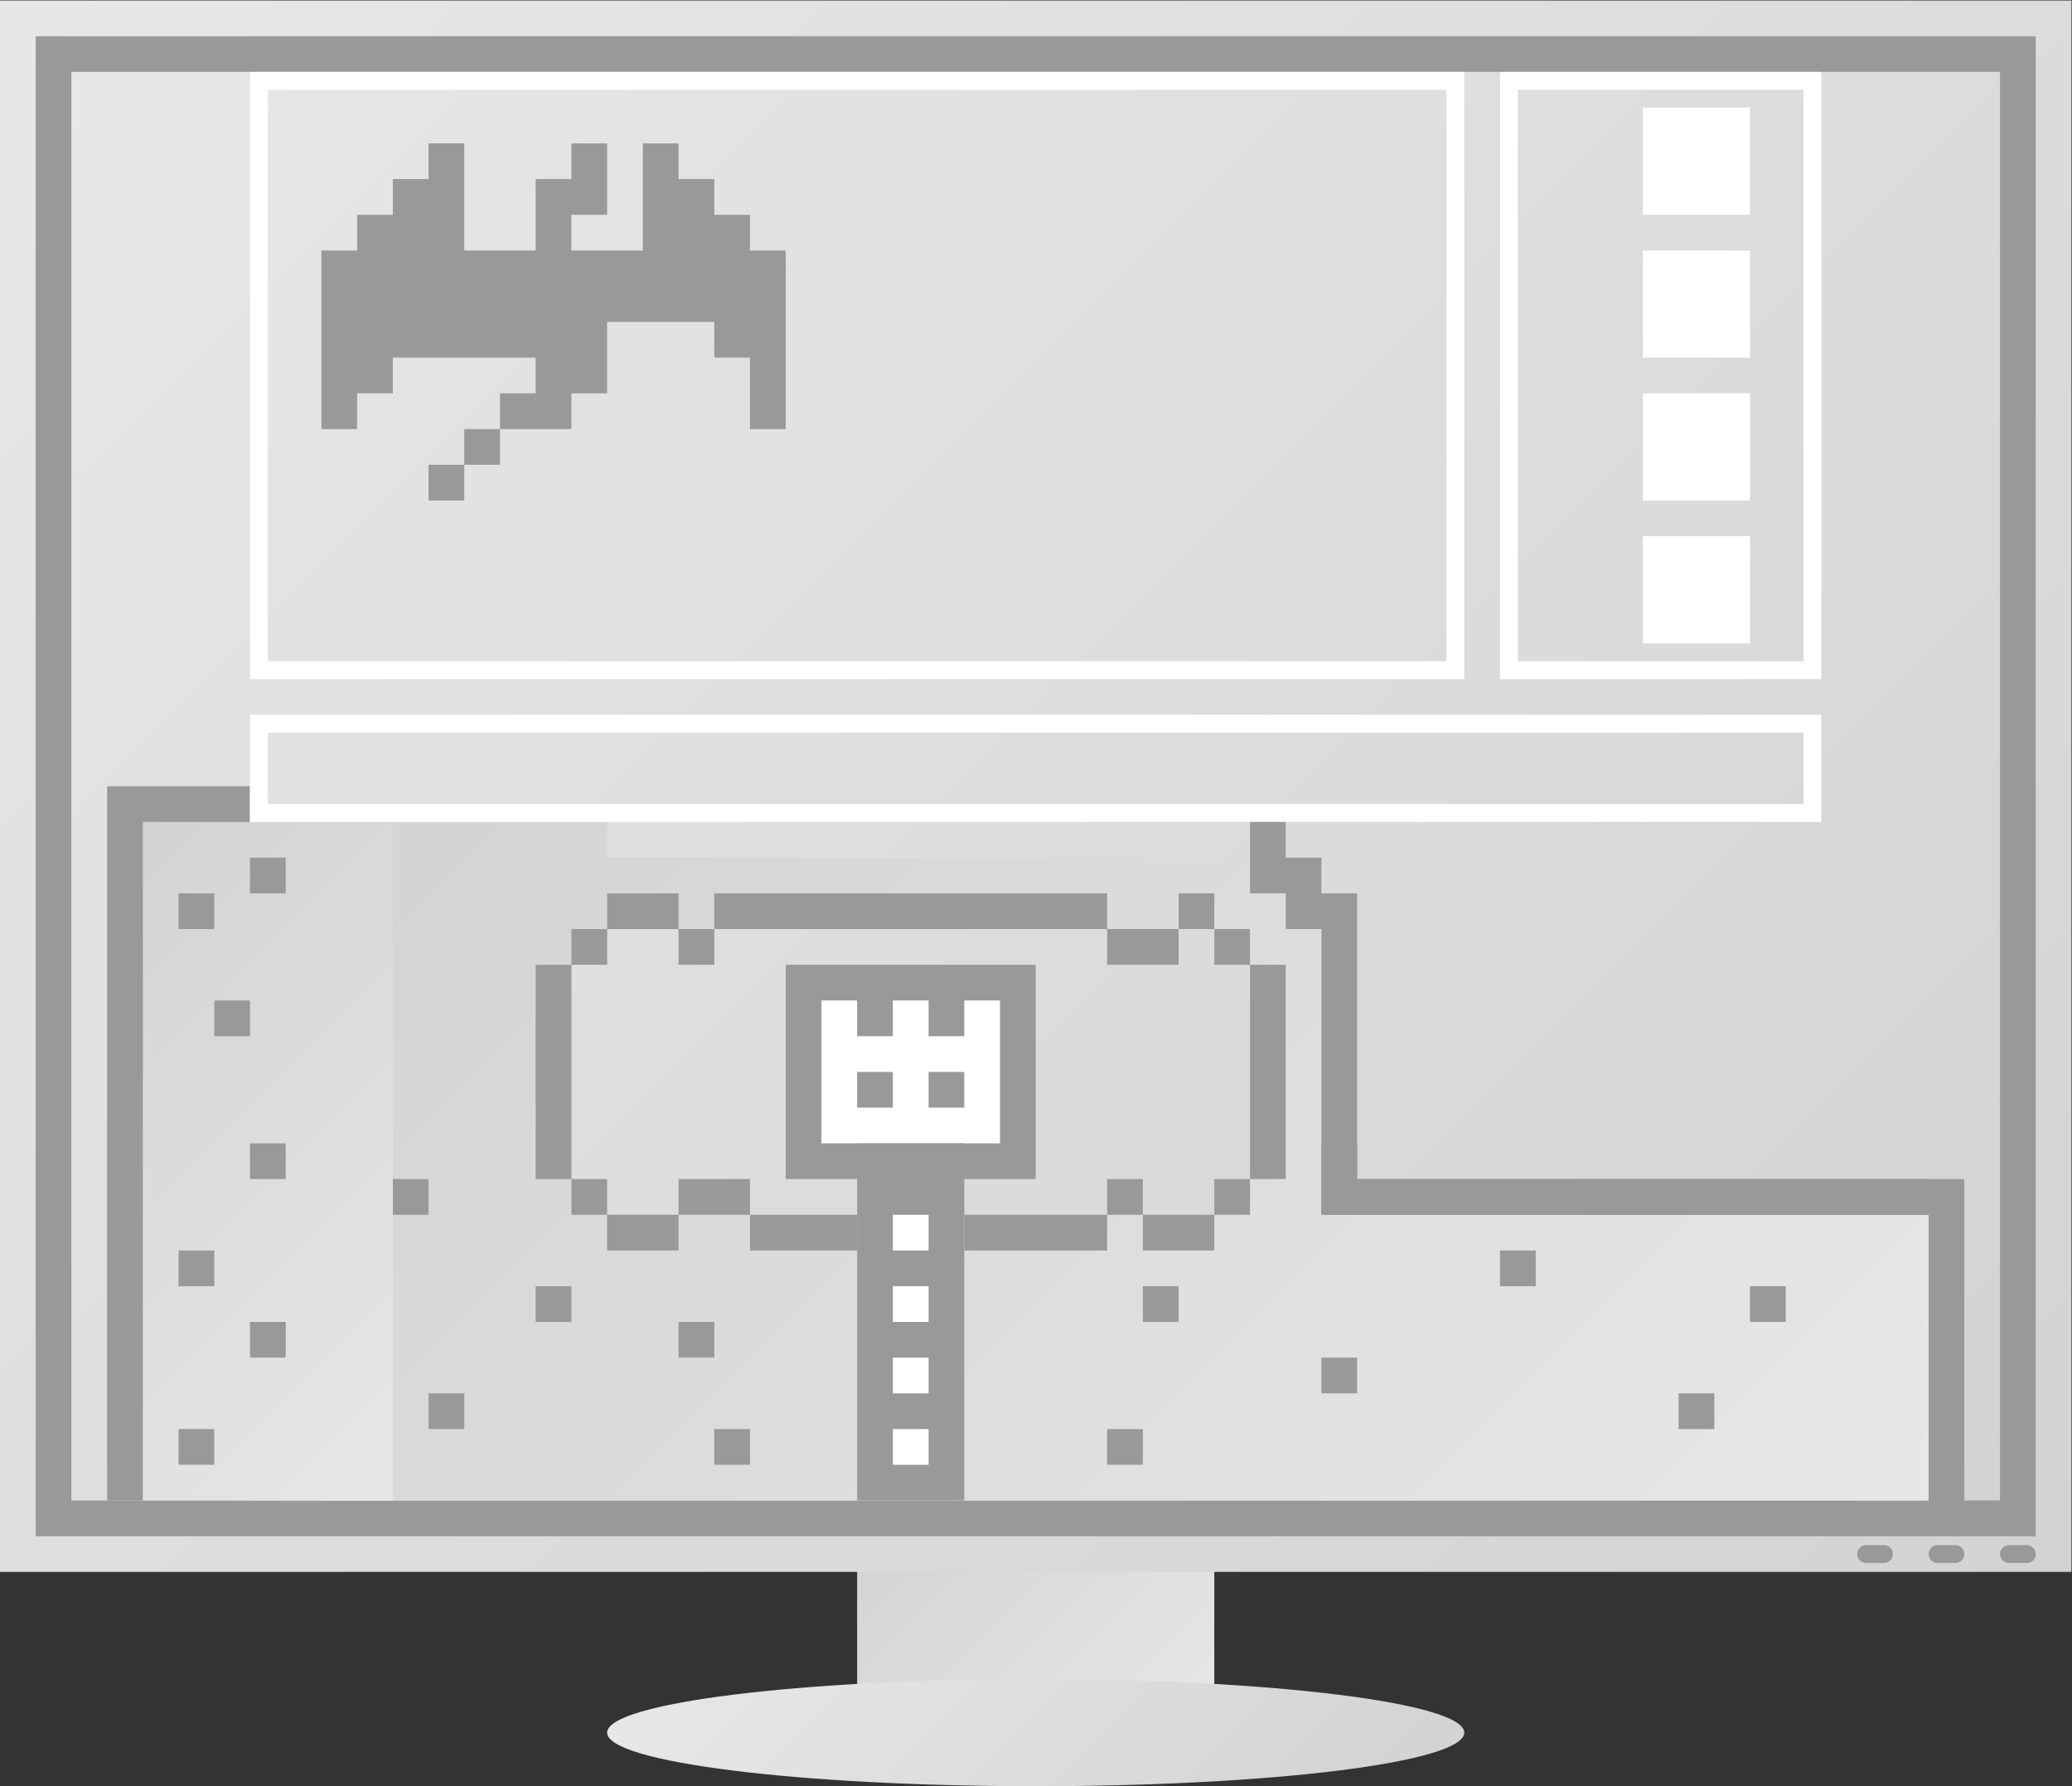 <?xml version="1.0" encoding="UTF-8" standalone="no"?>
<svg
   xmlns:dc="http://purl.org/dc/elements/1.1/"
   xmlns:cc="http://creativecommons.org/ns#"
   xmlns:rdf="http://www.w3.org/1999/02/22-rdf-syntax-ns#"
   xmlns:svg="http://www.w3.org/2000/svg"
   xmlns="http://www.w3.org/2000/svg"
   viewBox="0 0 309.333 266.667"
   height="266.667"
   width="309.333"
   xml:space="preserve"
   id="svg2"
   version="1.1"><rect x="0" y="0" width="309.333" height="266.667" fill="#333333" stroke="none"/><defs
     id="defs6"><clipPath
       id="clipPath18"
       clipPathUnits="userSpaceOnUse"><path
         id="path16"
         d="m 148,36 h -40 v 20 h 40 z" /></clipPath><linearGradient
       id="linearGradient28"
       spreadMethod="pad"
       gradientTransform="matrix(-30,30,30,30,143,31)"
       gradientUnits="userSpaceOnUse"
       y2="0"
       x2="1"
       y1="0"
       x1="0"><stop
         id="stop24"
         offset="0"
         style="stop-opacity:1;stop-color:#e6e7e8" /><stop
         id="stop26"
         offset="1"
         style="stop-opacity:1;stop-color:#d1d3d4" /></linearGradient><clipPath
       id="clipPath38"
       clipPathUnits="userSpaceOnUse"><path
         id="path36"
         d="M 244,52 H 12 v 176 h 232 z" /></clipPath><linearGradient
       id="linearGradient48"
       spreadMethod="pad"
       gradientTransform="matrix(204,-204,-204,-204,26,242)"
       gradientUnits="userSpaceOnUse"
       y2="0"
       x2="1"
       y1="0"
       x1="0"><stop
         id="stop44"
         offset="0"
         style="stop-opacity:1;stop-color:#e6e7e8" /><stop
         id="stop46"
         offset="1"
         style="stop-opacity:1;stop-color:#d1d3d4" /></linearGradient><clipPath
       id="clipPath60"
       clipPathUnits="userSpaceOnUse"><path
         id="path58"
         d="m 80,34 c 0,-3.314 21.49,-6 48,-6 v 0 c 26.51,0 48,2.686 48,6 v 0 c 0,3.313 -21.49,6 -48,6 v 0 C 101.49,40 80,37.313 80,34" /></clipPath><linearGradient
       id="linearGradient70"
       spreadMethod="pad"
       gradientTransform="matrix(48.379,-48.379,-48.379,-48.379,103.811,58.189)"
       gradientUnits="userSpaceOnUse"
       y2="0"
       x2="1"
       y1="0"
       x1="0"><stop
         id="stop66"
         offset="0"
         style="stop-opacity:1;stop-color:#e6e7e8" /><stop
         id="stop68"
         offset="1"
         style="stop-opacity:1;stop-color:#d1d3d4" /></linearGradient><clipPath
       id="clipPath80"
       clipPathUnits="userSpaceOnUse"><path
         id="path78"
         d="M 0,256 H 256 V 0 H 0 Z" /></clipPath><clipPath
       id="clipPath100"
       clipPathUnits="userSpaceOnUse"><path
         id="path98"
         d="M 20,60 H 236 V 219.999 H 20 Z" /></clipPath><linearGradient
       id="linearGradient110"
       spreadMethod="pad"
       gradientTransform="matrix(188,-188,-188,-188,34,234)"
       gradientUnits="userSpaceOnUse"
       y2="0"
       x2="1"
       y1="0"
       x1="0"><stop
         id="stop106"
         offset="0"
         style="stop-opacity:1;stop-color:#e6e7e8" /><stop
         id="stop108"
         offset="1"
         style="stop-opacity:1;stop-color:#d1d3d4" /></linearGradient><clipPath
       id="clipPath120"
       clipPathUnits="userSpaceOnUse"><path
         id="path118"
         d="M 0,256 H 256 V 0 H 0 Z" /></clipPath><clipPath
       id="clipPath130"
       clipPathUnits="userSpaceOnUse"><path
         id="path128"
         d="M 76,136 H 48 V 60 h 12 16 152 v 32 h -68 v 32 h -4 v 4 h -4 v 4 H 80 v 4 z m 68,-16 v 4 h 4 v -4 h 4 V 96 h -4 v -4 h -8 v 4 h -4 V 92 H 96 v 4 h -8 v -4 h -8 v 4 h -4 v 24 h 4 v 4 h 8 v -4 h 4 v 4 h 44 v -4 z" /></clipPath><linearGradient
       id="linearGradient140"
       spreadMethod="pad"
       gradientTransform="matrix(-128,128,128,128,191,23)"
       gradientUnits="userSpaceOnUse"
       y2="0"
       x2="1"
       y1="0"
       x1="0"><stop
         id="stop136"
         offset="0"
         style="stop-opacity:1;stop-color:#e6e7e8" /><stop
         id="stop138"
         offset="1"
         style="stop-opacity:1;stop-color:#d1d3d4" /></linearGradient><clipPath
       id="clipPath150"
       clipPathUnits="userSpaceOnUse"><path
         id="path148"
         d="M 0,256 H 256 V 0 H 0 Z" /></clipPath><clipPath
       id="clipPath172"
       clipPathUnits="userSpaceOnUse"><path
         id="path170"
         d="m 28,60 h 28 v 76 H 28 Z" /></clipPath><linearGradient
       id="linearGradient182"
       spreadMethod="pad"
       gradientTransform="matrix(-52,52,52,52,68,72)"
       gradientUnits="userSpaceOnUse"
       y2="0"
       x2="1"
       y1="0"
       x1="0"><stop
         id="stop178"
         offset="0"
         style="stop-opacity:1;stop-color:#e6e7e8" /><stop
         id="stop180"
         offset="1"
         style="stop-opacity:1;stop-color:#d1d3d4" /></linearGradient><clipPath
       id="clipPath192"
       clipPathUnits="userSpaceOnUse"><path
         id="path190"
         d="M 0,256 H 256 V 0 H 0 Z" /></clipPath></defs><g
     transform="matrix(1.333,0,0,-1.333,-16,304)"
     id="g10"><g
       id="g12"><g
         clip-path="url(#clipPath18)"
         id="g14"><g
           id="g20"><g
             id="g22"><path
               id="path30"
               style="fill:url(#linearGradient28);stroke:none"
               d="m 148,36 h -40 v 20 h 40 z" /></g></g></g></g><g
       id="g32"><g
         clip-path="url(#clipPath38)"
         id="g34"><g
           id="g40"><g
             id="g42"><path
               id="path50"
               style="fill:url(#linearGradient48);stroke:none"
               d="M 244,52 H 12 v 176 h 232 z" /></g></g></g></g><path
       id="path52"
       style="fill:#999999;fill-opacity:1;fill-rule:nonzero;stroke:none"
       d="M 240,56 H 16 v 168 h 224 z" /><g
       id="g54"><g
         clip-path="url(#clipPath60)"
         id="g56"><g
           id="g62"><g
             id="g64"><path
               id="path72"
               style="fill:url(#linearGradient70);stroke:none"
               d="m 80,34 c 0,-3.314 21.49,-6 48,-6 v 0 c 26.51,0 48,2.686 48,6 v 0 c 0,3.313 -21.49,6 -48,6 v 0 C 101.49,40 80,37.313 80,34" /></g></g></g></g><g
       id="g74"><g
         clip-path="url(#clipPath80)"
         id="g76"><g
           transform="translate(237,53)"
           id="g82"><path
             id="path84"
             style="fill:#999999;fill-opacity:1;fill-rule:nonzero;stroke:none"
             d="M 0,0 H 2 C 2.553,0 3,0.447 3,1 3,1.553 2.553,2 2,2 H 0 C -0.553,2 -1,1.553 -1,1 -1,0.447 -0.553,0 0,0" /></g><g
           transform="translate(229,53)"
           id="g86"><path
             id="path88"
             style="fill:#999999;fill-opacity:1;fill-rule:nonzero;stroke:none"
             d="M 0,0 H 2 C 2.553,0 3,0.447 3,1 3,1.553 2.553,2 2,2 H 0 C -0.553,2 -1,1.553 -1,1 -1,0.447 -0.553,0 0,0" /></g><g
           transform="translate(221,53)"
           id="g90"><path
             id="path92"
             style="fill:#999999;fill-opacity:1;fill-rule:nonzero;stroke:none"
             d="M 0,0 H 2 C 2.553,0 3,0.447 3,1 3,1.553 2.553,2 2,2 H 0 C -0.553,2 -1,1.553 -1,1 -1,0.447 -0.553,0 0,0" /></g></g></g><g
       id="g94"><g
         clip-path="url(#clipPath100)"
         id="g96"><g
           id="g102"><g
             id="g104"><path
               id="path112"
               style="fill:url(#linearGradient110);stroke:none"
               d="M 20,60 H 236 V 219.999 H 20 Z" /></g></g></g></g><g
       id="g114"><g
         clip-path="url(#clipPath120)"
         id="g116"><path
           id="path122"
           style="fill:#999999;fill-opacity:1;fill-rule:nonzero;stroke:none"
           d="M 40,60 H 24 v 80 h 16 z" /></g></g><g
       id="g124"><g
         clip-path="url(#clipPath130)"
         id="g126"><g
           id="g132"><g
             id="g134"><path
               id="path142"
               style="fill:url(#linearGradient140);stroke:none"
               d="M 76,136 H 48 V 60 h 12 16 152 v 32 h -68 v 32 h -4 v 4 h -4 v 4 H 80 v 4 z m 68,-16 v 4 h 4 v -4 h 4 V 96 h -4 v -4 h -8 v 4 h -4 V 92 H 96 v 4 h -8 v -4 h -8 v 4 h -4 v 24 h 4 v 4 h 8 v -4 h 4 v 4 h 44 v -4 z" /></g></g></g></g><g
       id="g144"><g
         clip-path="url(#clipPath150)"
         id="g146"><path
           id="path152"
           style="fill:#999999;fill-opacity:1;fill-rule:nonzero;stroke:none"
           d="m 128,96 h -28 v 24 h 28 z" /><path
           id="path154"
           style="fill:#ffffff;fill-opacity:1;fill-rule:nonzero;stroke:none"
           d="m 120,104 h -4 v 4 h 4 z m -12,4 h 4 v -4 h -4 z m 12,8 v -4 h -4 v 4 h -4 v -4 h -4 v 4 h -4 v -4 -4 -8 h 4 12 4 v 8 4 4 z" /><path
           id="path156"
           style="fill:#999999;fill-opacity:1;fill-rule:nonzero;stroke:none"
           d="m 120,60 h -12 v 40 h 12 z" /><path
           id="path158"
           style="fill:#ffffff;fill-opacity:1;fill-rule:nonzero;stroke:none"
           d="m 116,88 h -4 v 4 h 4 z" /><path
           id="path160"
           style="fill:#ffffff;fill-opacity:1;fill-rule:nonzero;stroke:none"
           d="m 116,80 h -4 v 4 h 4 z" /><path
           id="path162"
           style="fill:#ffffff;fill-opacity:1;fill-rule:nonzero;stroke:none"
           d="m 116,72 h -4 v 4 h 4 z" /><path
           id="path164"
           style="fill:#ffffff;fill-opacity:1;fill-rule:nonzero;stroke:none"
           d="m 116,64 h -4 v 4 h 4 z" /></g></g><g
       id="g166"><g
         clip-path="url(#clipPath172)"
         id="g168"><g
           id="g174"><g
             id="g176"><path
               id="path184"
               style="fill:url(#linearGradient182);stroke:none"
               d="m 28,60 h 28 v 76 H 28 Z" /></g></g></g></g><g
       id="g186"><g
         clip-path="url(#clipPath192)"
         id="g188"><path
           id="path194"
           style="fill:#999999;fill-opacity:1;fill-rule:nonzero;stroke:none"
           d="m 96,96 h -8 v -4 h 8 z" /><path
           id="path196"
           style="fill:#999999;fill-opacity:1;fill-rule:nonzero;stroke:none"
           d="m 76,92 h 4 v 4 h -4 z" /><path
           id="path198"
           style="fill:#999999;fill-opacity:1;fill-rule:nonzero;stroke:none"
           d="m 80,124 h -4 v -4 h 4 z" /><path
           id="path200"
           style="fill:#999999;fill-opacity:1;fill-rule:nonzero;stroke:none"
           d="m 92,124 h -4 v -4 h 4 z" /><path
           id="path202"
           style="fill:#999999;fill-opacity:1;fill-rule:nonzero;stroke:none"
           d="m 144,124 h -8 v -4 h 8 z" /><path
           id="path204"
           style="fill:#999999;fill-opacity:1;fill-rule:nonzero;stroke:none"
           d="m 152,124 h -4 v -4 h 4 z" /><path
           id="path206"
           style="fill:#999999;fill-opacity:1;fill-rule:nonzero;stroke:none"
           d="m 152,96 h -4 v -4 h 4 z" /><path
           id="path208"
           style="fill:#999999;fill-opacity:1;fill-rule:nonzero;stroke:none"
           d="m 140,96 h -4 v -4 h 4 z" /><path
           id="path210"
           style="fill:#999999;fill-opacity:1;fill-rule:nonzero;stroke:none"
           d="m 156,120 h -4 V 96 h 4 z" /><path
           id="path212"
           style="fill:#999999;fill-opacity:1;fill-rule:nonzero;stroke:none"
           d="M 136,128 H 92 v -4 h 44 z" /><path
           id="path214"
           style="fill:#999999;fill-opacity:1;fill-rule:nonzero;stroke:none"
           d="m 148,128 h -4 v -4 h 4 z" /><path
           id="path216"
           style="fill:#999999;fill-opacity:1;fill-rule:nonzero;stroke:none"
           d="m 88,128 h -8 v -4 h 8 z" /><path
           id="path218"
           style="fill:#999999;fill-opacity:1;fill-rule:nonzero;stroke:none"
           d="M 76,120 H 72 V 96 h 4 z" /><path
           id="path220"
           style="fill:#999999;fill-opacity:1;fill-rule:nonzero;stroke:none"
           d="m 88,92 h -8 v -4 h 8 z" /><path
           id="path222"
           style="fill:#999999;fill-opacity:1;fill-rule:nonzero;stroke:none"
           d="m 148,92 h -8 v -4 h 8 z" /><path
           id="path224"
           style="fill:#999999;fill-opacity:1;fill-rule:nonzero;stroke:none"
           d="m 136,92 h -16 v -4 h 16 z" /><path
           id="path226"
           style="fill:#999999;fill-opacity:1;fill-rule:nonzero;stroke:none"
           d="M 108,92 H 96 v -4 h 12 z" /><g
           transform="translate(164,96)"
           id="g228"><path
             id="path230"
             style="fill:#999999;fill-opacity:1;fill-rule:nonzero;stroke:none"
             d="M 0,0 V 4 H -4 V -4 H 0 64 V 0 Z" /></g><path
           id="path232"
           style="fill:#ffffff;fill-opacity:1;fill-rule:nonzero;stroke:none"
           d="m 216,220 h -36 v -68 h 36 z m -2,-66 h -32 v 64 h 32 z" /><path
           id="path234"
           style="fill:#ffffff;fill-opacity:1;fill-rule:nonzero;stroke:none"
           d="M 216,148 H 40 v -12 h 176 z m -2,-10 H 42 v 8 h 172 z" /><path
           id="path236"
           style="fill:#ffffff;fill-opacity:1;fill-rule:nonzero;stroke:none"
           d="m 208,188 h -12 v 12 h 12 z" /><path
           id="path238"
           style="fill:#ffffff;fill-opacity:1;fill-rule:nonzero;stroke:none"
           d="m 208,172 h -12 v 12 h 12 z" /><path
           id="path240"
           style="fill:#ffffff;fill-opacity:1;fill-rule:nonzero;stroke:none"
           d="m 208,156 h -12 v 12 h 12 z" /><g
           transform="translate(96,200)"
           id="g242"><path
             id="path244"
             style="fill:#999999;fill-opacity:1;fill-rule:nonzero;stroke:none"
             d="m 0,0 v 4 h -4 v 4 h -4 v 4 h -4 V 0 h -8 v 4 h 4 v 8 h -4 V 8 h -4 V 0 h -8 v 4 4 4 h -4 V 8 h -4 V 4 h -4 V 0 h -4 v -20 h 4 v 4 h 4 v 4 h 8 8 v -4 h -4 v -4 h 8 v 4 h 4 v 4 4 h 8 4 v -4 h 4 v -8 H 4 V 0 Z" /></g><path
           id="path246"
           style="fill:#999999;fill-opacity:1;fill-rule:nonzero;stroke:none"
           d="m 64,176 h 4 v 4 h -4 z" /><path
           id="path248"
           style="fill:#999999;fill-opacity:1;fill-rule:nonzero;stroke:none"
           d="m 60,172 h 4 v 4 h -4 z" /><path
           id="path250"
           style="fill:#ffffff;fill-opacity:1;fill-rule:nonzero;stroke:none"
           d="m 208,204 h -12 v 12 h 12 z" /><path
           id="path252"
           style="fill:#ffffff;fill-opacity:1;fill-rule:nonzero;stroke:none"
           d="M 176,220 H 40 v -68 h 136 z m -2,-66 H 42 v 64 h 132 z" /><path
           id="path254"
           style="fill:#999999;fill-opacity:1;fill-rule:nonzero;stroke:none"
           d="m 76,80 h -4 v 4 h 4 z" /><path
           id="path256"
           style="fill:#999999;fill-opacity:1;fill-rule:nonzero;stroke:none"
           d="m 60,92 h -4 v 4 h 4 z" /><path
           id="path258"
           style="fill:#999999;fill-opacity:1;fill-rule:nonzero;stroke:none"
           d="m 36,64 h -4 v 4 h 4 z" /><path
           id="path260"
           style="fill:#999999;fill-opacity:1;fill-rule:nonzero;stroke:none"
           d="m 44,76 h -4 v 4 h 4 z" /><path
           id="path262"
           style="fill:#999999;fill-opacity:1;fill-rule:nonzero;stroke:none"
           d="m 36,84 h -4 v 4 h 4 z" /><path
           id="path264"
           style="fill:#999999;fill-opacity:1;fill-rule:nonzero;stroke:none"
           d="m 44,96 h -4 v 4 h 4 z" /><path
           id="path266"
           style="fill:#999999;fill-opacity:1;fill-rule:nonzero;stroke:none"
           d="m 40,112 h -4 v 4 h 4 z" /><path
           id="path268"
           style="fill:#999999;fill-opacity:1;fill-rule:nonzero;stroke:none"
           d="m 36,124 h -4 v 4 h 4 z" /><path
           id="path270"
           style="fill:#999999;fill-opacity:1;fill-rule:nonzero;stroke:none"
           d="m 44,128 h -4 v 4 h 4 z" /><path
           id="path272"
           style="fill:#999999;fill-opacity:1;fill-rule:nonzero;stroke:none"
           d="m 96,64 h -4 v 4 h 4 z" /><path
           id="path274"
           style="fill:#999999;fill-opacity:1;fill-rule:nonzero;stroke:none"
           d="m 92,76 h -4 v 4 h 4 z" /><path
           id="path276"
           style="fill:#999999;fill-opacity:1;fill-rule:nonzero;stroke:none"
           d="m 64,68 h -4 v 4 h 4 z" /><path
           id="path278"
           style="fill:#999999;fill-opacity:1;fill-rule:nonzero;stroke:none"
           d="m 164,72 h -4 v 4 h 4 z" /><path
           id="path280"
           style="fill:#999999;fill-opacity:1;fill-rule:nonzero;stroke:none"
           d="m 184,84 h -4 v 4 h 4 z" /><path
           id="path282"
           style="fill:#999999;fill-opacity:1;fill-rule:nonzero;stroke:none"
           d="m 204,68 h -4 v 4 h 4 z" /><path
           id="path284"
           style="fill:#999999;fill-opacity:1;fill-rule:nonzero;stroke:none"
           d="m 212,80 h -4 v 4 h 4 z" /><path
           id="path286"
           style="fill:#999999;fill-opacity:1;fill-rule:nonzero;stroke:none"
           d="m 144,80 h -4 v 4 h 4 z" /><path
           id="path288"
           style="fill:#999999;fill-opacity:1;fill-rule:nonzero;stroke:none"
           d="m 140,64 h -4 v 4 h 4 z" /><g
           transform="translate(228,96)"
           id="g290"><path
             id="path292"
             style="fill:#999999;fill-opacity:1;fill-rule:nonzero;stroke:none"
             d="m 0,0 h -64 v 28 4 h -4 v 4 h -4 v 4 h -4 v -4 -4 h 4 v -4 h 4 V -4 H 0 v -32 l 4,-4 v 36 4 z" /></g></g></g></g></svg>